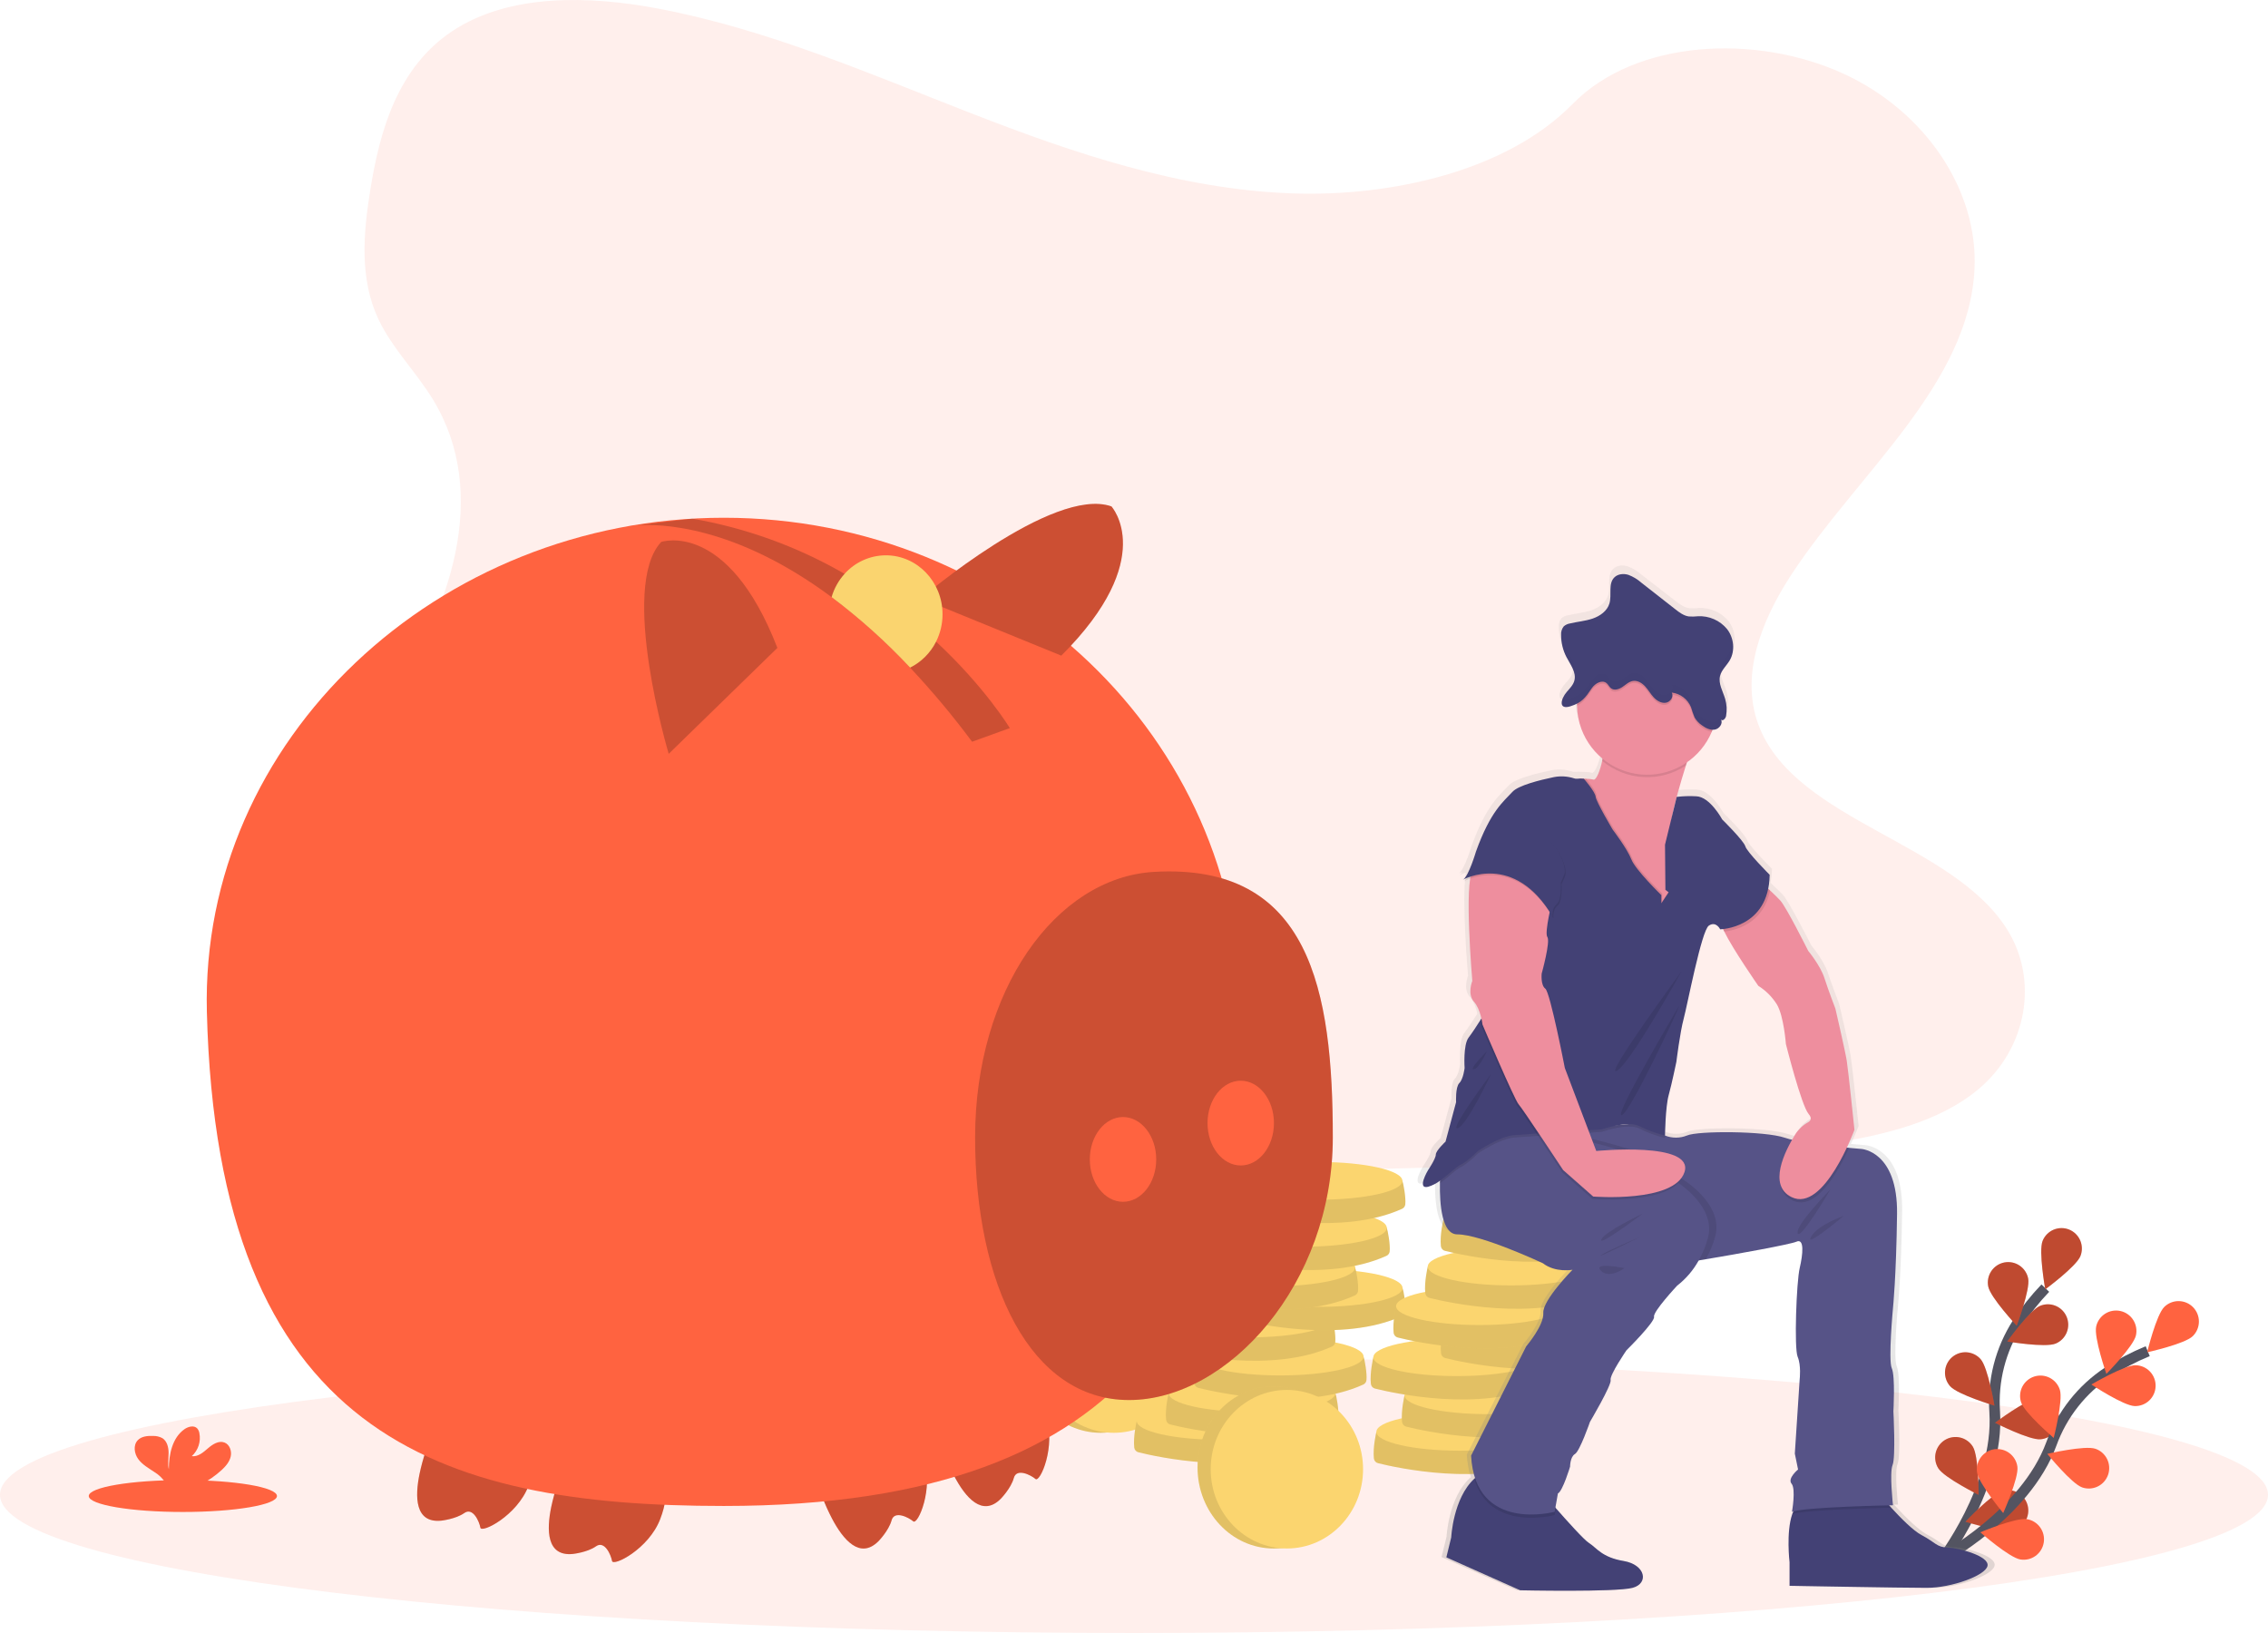 <svg width="425" height="306" viewBox="0 0 425 306" fill="none" xmlns="http://www.w3.org/2000/svg">
<g clip-path="url(#clip0)">
<path opacity="0.1" d="M212.5 306C329.861 306 425 294.405 425 280.102C425 265.799 329.861 254.204 212.5 254.204C95.139 254.204 0 265.799 0 280.102C0 294.405 95.139 306 212.5 306Z" fill="#FF6340"/>
<path d="M363.602 292.796C363.602 292.796 374.684 278.656 373.788 264.626C373.375 258.744 374.876 252.886 378.065 247.932C379.598 245.592 381.341 243.398 383.273 241.377" stroke="#535461" stroke-width="2" stroke-miterlimit="10"/>
<path d="M382.76 232.532C381.979 234.496 383.259 241.609 383.259 241.609C383.259 241.609 389.071 237.333 389.853 235.37C390.227 234.427 390.213 233.373 389.813 232.441C389.413 231.509 388.661 230.774 387.721 230.398C386.781 230.022 385.73 230.035 384.8 230.436C383.87 230.836 383.136 231.59 382.76 232.532Z" fill="#FF6340"/>
<path d="M372.57 241.065C372.979 243.139 377.909 248.412 377.909 248.412C377.909 248.412 380.47 241.656 380.062 239.581C379.965 239.088 379.771 238.619 379.493 238.201C379.216 237.782 378.858 237.423 378.442 237.143C378.025 236.863 377.558 236.668 377.066 236.569C376.574 236.471 376.068 236.47 375.576 236.567C375.084 236.665 374.616 236.858 374.199 237.137C373.782 237.416 373.423 237.774 373.144 238.192C372.865 238.609 372.671 239.078 372.572 239.571C372.474 240.064 372.473 240.572 372.57 241.065Z" fill="#FF6340"/>
<path d="M365.429 259.755C366.826 261.339 373.737 263.396 373.737 263.396C373.737 263.396 372.546 256.267 371.149 254.683C370.817 254.306 370.414 253.999 369.964 253.778C369.513 253.558 369.024 253.428 368.523 253.397C368.023 253.366 367.521 253.435 367.047 253.598C366.572 253.762 366.135 254.018 365.759 254.351C365.384 254.684 365.077 255.088 364.857 255.54C364.637 255.992 364.508 256.483 364.478 256.984C364.447 257.486 364.515 257.989 364.679 258.465C364.842 258.94 365.097 259.379 365.429 259.755Z" fill="#FF6340"/>
<path d="M363.203 275.117C364.313 276.915 370.777 280.113 370.777 280.113C370.777 280.113 370.805 272.885 369.695 271.087C369.432 270.659 369.086 270.288 368.679 269.994C368.272 269.7 367.812 269.489 367.323 269.374C366.835 269.259 366.329 269.241 365.834 269.322C365.339 269.403 364.865 269.58 364.438 269.845C364.012 270.11 363.641 270.456 363.349 270.864C363.056 271.273 362.846 271.735 362.731 272.224C362.616 272.714 362.599 273.221 362.68 273.718C362.761 274.214 362.938 274.69 363.203 275.117Z" fill="#FF6340"/>
<path d="M385.204 251.771C383.254 252.578 376.146 251.377 376.146 251.377C376.146 251.377 380.342 245.5 382.292 244.694C383.228 244.306 384.279 244.308 385.214 244.698C386.149 245.088 386.891 245.834 387.277 246.773C387.663 247.711 387.662 248.765 387.273 249.703C386.884 250.64 386.14 251.384 385.204 251.771Z" fill="#FF6340"/>
<path d="M382.372 269.704C380.271 269.888 373.847 266.61 373.847 266.61C373.847 266.61 379.605 262.261 381.706 262.076C382.205 262.032 382.709 262.087 383.187 262.238C383.666 262.389 384.11 262.632 384.495 262.956C384.879 263.279 385.197 263.675 385.428 264.121C385.66 264.567 385.802 265.054 385.846 265.556C385.89 266.057 385.835 266.562 385.684 267.041C385.533 267.521 385.289 267.966 384.966 268.352C384.644 268.737 384.249 269.054 383.803 269.286C383.358 269.518 382.872 269.66 382.372 269.704Z" fill="#FF6340"/>
<path d="M377.235 286.755C375.195 287.292 368.31 285.15 368.31 285.15C368.31 285.15 373.253 279.888 375.292 279.35C376.271 279.092 377.313 279.234 378.188 279.746C379.062 280.258 379.698 281.097 379.956 282.079C380.213 283.06 380.071 284.105 379.561 284.982C379.051 285.859 378.214 286.496 377.235 286.755Z" fill="#FF6340"/>
<path opacity="0.25" d="M382.76 232.532C381.979 234.496 383.259 241.609 383.259 241.609C383.259 241.609 389.071 237.333 389.853 235.37C390.227 234.427 390.213 233.373 389.813 232.441C389.413 231.509 388.661 230.774 387.721 230.398C386.781 230.022 385.73 230.035 384.8 230.436C383.87 230.836 383.136 231.59 382.76 232.532Z" fill="black"/>
<path opacity="0.25" d="M372.57 241.065C372.979 243.139 377.909 248.412 377.909 248.412C377.909 248.412 380.47 241.656 380.062 239.581C379.965 239.088 379.771 238.619 379.493 238.201C379.216 237.782 378.858 237.423 378.442 237.143C378.025 236.863 377.558 236.668 377.066 236.569C376.574 236.471 376.068 236.47 375.576 236.567C375.084 236.665 374.616 236.858 374.199 237.137C373.782 237.416 373.423 237.774 373.144 238.192C372.865 238.609 372.671 239.078 372.572 239.571C372.474 240.064 372.473 240.572 372.57 241.065Z" fill="black"/>
<path opacity="0.25" d="M365.429 259.755C366.826 261.339 373.737 263.396 373.737 263.396C373.737 263.396 372.546 256.267 371.149 254.683C370.817 254.306 370.414 253.999 369.964 253.778C369.513 253.558 369.024 253.428 368.523 253.397C368.023 253.366 367.521 253.435 367.047 253.598C366.572 253.762 366.135 254.018 365.759 254.351C365.384 254.684 365.077 255.088 364.857 255.54C364.637 255.992 364.508 256.483 364.478 256.984C364.447 257.486 364.515 257.989 364.679 258.465C364.842 258.94 365.097 259.379 365.429 259.755Z" fill="black"/>
<path opacity="0.25" d="M363.203 275.117C364.313 276.915 370.777 280.113 370.777 280.113C370.777 280.113 370.805 272.885 369.695 271.087C369.432 270.659 369.086 270.288 368.679 269.994C368.272 269.7 367.812 269.489 367.323 269.374C366.835 269.259 366.329 269.241 365.834 269.322C365.339 269.403 364.865 269.58 364.438 269.845C364.012 270.11 363.641 270.456 363.349 270.864C363.056 271.273 362.846 271.735 362.731 272.224C362.616 272.714 362.599 273.221 362.68 273.718C362.761 274.214 362.938 274.69 363.203 275.117Z" fill="black"/>
<path opacity="0.25" d="M385.204 251.771C383.254 252.578 376.146 251.377 376.146 251.377C376.146 251.377 380.342 245.5 382.292 244.694C383.228 244.306 384.279 244.308 385.214 244.698C386.149 245.088 386.891 245.834 387.277 246.773C387.663 247.711 387.662 248.765 387.273 249.703C386.884 250.64 386.14 251.384 385.204 251.771Z" fill="black"/>
<path opacity="0.25" d="M382.372 269.704C380.271 269.888 373.847 266.61 373.847 266.61C373.847 266.61 379.605 262.261 381.706 262.076C382.205 262.032 382.709 262.087 383.187 262.238C383.666 262.389 384.11 262.632 384.495 262.956C384.879 263.279 385.197 263.675 385.428 264.121C385.66 264.567 385.802 265.054 385.846 265.556C385.89 266.057 385.835 266.562 385.684 267.041C385.533 267.521 385.289 267.966 384.966 268.352C384.644 268.737 384.249 269.054 383.803 269.286C383.358 269.518 382.872 269.66 382.372 269.704Z" fill="black"/>
<path opacity="0.25" d="M377.235 286.755C375.195 287.292 368.31 285.15 368.31 285.15C368.31 285.15 373.253 279.888 375.292 279.35C376.271 279.092 377.313 279.234 378.188 279.746C379.062 280.258 379.698 281.097 379.956 282.079C380.213 283.06 380.071 284.105 379.561 284.982C379.051 285.859 378.214 286.496 377.235 286.755Z" fill="black"/>
<path d="M363.696 292.208C363.696 292.208 379.543 283.783 384.393 270.593C386.392 265.048 390.132 260.302 395.05 257.069C397.397 255.552 399.877 254.254 402.46 253.191" stroke="#535461" stroke-width="2" stroke-miterlimit="10"/>
<path d="M405.566 244.897C404.058 246.375 402.354 253.398 402.354 253.398C402.354 253.398 409.396 251.851 410.904 250.373C411.628 249.663 412.041 248.694 412.053 247.679C412.064 246.664 411.673 245.685 410.966 244.959C410.258 244.233 409.291 243.819 408.279 243.807C407.266 243.795 406.291 244.188 405.566 244.897Z" fill="#FF6340"/>
<path d="M392.802 248.558C392.337 250.62 394.713 257.444 394.713 257.444C394.713 257.444 399.785 252.308 400.25 250.245C400.361 249.755 400.374 249.248 400.289 248.752C400.204 248.257 400.022 247.783 399.754 247.358C399.487 246.933 399.138 246.565 398.729 246.275C398.319 245.985 397.857 245.778 397.368 245.667C396.879 245.557 396.373 245.543 395.878 245.629C395.384 245.714 394.912 245.896 394.488 246.164C394.064 246.433 393.697 246.782 393.407 247.193C393.118 247.603 392.912 248.067 392.802 248.558Z" fill="#FF6340"/>
<path d="M378.72 262.744C379.357 264.759 384.844 269.447 384.844 269.447C384.844 269.447 386.636 262.446 385.999 260.431C385.848 259.951 385.604 259.507 385.281 259.122C384.958 258.737 384.563 258.42 384.118 258.189C383.672 257.957 383.186 257.816 382.687 257.773C382.187 257.73 381.684 257.786 381.206 257.938C380.728 258.09 380.285 258.334 379.901 258.658C379.517 258.982 379.201 259.378 378.97 259.824C378.739 260.271 378.599 260.758 378.556 261.259C378.513 261.76 378.568 262.264 378.72 262.744Z" fill="#FF6340"/>
<path d="M370.476 275.883C370.764 277.977 375.382 283.528 375.382 283.528C375.382 283.528 378.328 276.931 378.04 274.836C377.972 274.338 377.806 273.859 377.553 273.425C377.299 272.991 376.963 272.612 376.564 272.308C376.164 272.004 375.708 271.783 375.223 271.656C374.738 271.529 374.233 271.498 373.736 271.567C373.24 271.636 372.761 271.802 372.329 272.056C371.896 272.31 371.517 272.647 371.215 273.048C370.912 273.449 370.691 273.905 370.564 274.392C370.437 274.878 370.407 275.385 370.476 275.883Z" fill="#FF6340"/>
<path d="M400.024 263.479C397.916 263.424 391.903 259.438 391.903 259.438C391.903 259.438 398.115 255.77 400.223 255.825C401.235 255.851 402.195 256.28 402.892 257.016C403.59 257.753 403.967 258.736 403.94 259.751C403.914 260.766 403.487 261.729 402.752 262.428C402.018 263.127 401.037 263.505 400.024 263.479H400.024Z" fill="#FF6340"/>
<path d="M390.189 278.723C388.194 278.038 383.645 272.43 383.645 272.43C383.645 272.43 390.667 270.794 392.662 271.479C393.62 271.808 394.408 272.505 394.854 273.416C395.299 274.328 395.365 275.38 395.037 276.341C394.709 277.301 394.014 278.092 393.105 278.538C392.196 278.985 391.147 279.051 390.189 278.723V278.723Z" fill="#FF6340"/>
<path d="M378.601 292.223C376.519 291.886 371.091 287.13 371.091 287.13C371.091 287.13 377.736 284.328 379.818 284.665C380.817 284.826 381.712 285.38 382.305 286.203C382.897 287.026 383.14 288.052 382.978 289.054C382.817 290.056 382.265 290.953 381.444 291.548C380.623 292.142 379.6 292.385 378.601 292.223Z" fill="#FF6340"/>
<path opacity="0.1" d="M242.204 36.239C221.206 35.508 201.207 28.712 182.11 21.275C163.013 13.839 144.097 5.6 123.601 1.66C110.419 -0.874 95.344 -1.233 84.723 5.854C74.502 12.673 71.199 24.445 69.424 35.367C68.088 43.585 67.302 52.234 70.963 59.927C73.504 65.268 78.016 69.758 81.137 74.874C91.995 92.675 84.32 114.627 72.554 132.008C67.034 140.162 60.632 147.94 56.373 156.62C52.114 165.299 50.143 175.245 53.87 184.098C57.563 192.874 66.365 199.466 75.9 204.102C95.265 213.519 118.085 216.214 140.338 217.74C189.597 221.119 239.118 219.656 288.508 218.191C306.786 217.649 325.144 217.099 343.125 214.265C353.11 212.692 363.419 210.194 370.668 204.164C379.871 196.509 382.152 183.548 375.985 173.95C365.642 157.85 337.043 153.851 329.813 136.573C325.834 127.063 329.921 116.469 335.704 107.649C348.11 88.728 368.904 72.128 370 50.5C370.752 35.646 360.756 20.77 345.299 13.742C329.098 6.375 306.632 7.302 294.68 19.496C282.372 32.053 260.744 36.885 242.204 36.239Z" fill="#FF6340"/>
<path d="M206.252 268.486C214.137 268.486 220.529 261.683 220.529 253.291C220.529 244.899 214.137 238.096 206.252 238.096C198.367 238.096 191.975 244.899 191.975 253.291C191.975 261.683 198.367 268.486 206.252 268.486Z" fill="#FBD56F"/>
<path opacity="0.1" d="M206.252 268.486C214.137 268.486 220.529 261.683 220.529 253.291C220.529 244.899 214.137 238.096 206.252 238.096C198.367 238.096 191.975 244.899 191.975 253.291C191.975 261.683 198.367 268.486 206.252 268.486Z" fill="black"/>
<path d="M208.716 268.486C216.601 268.486 222.993 261.835 222.993 253.63C222.993 245.425 216.601 238.773 208.716 238.773C200.831 238.773 194.439 245.425 194.439 253.63C194.439 261.835 200.831 268.486 208.716 268.486Z" fill="#FBD56F"/>
<path d="M214.498 267.093L213.013 266.264C213.013 266.264 212.319 269.171 212.546 271.242C212.568 271.452 212.654 271.65 212.792 271.809C212.931 271.969 213.115 272.082 213.319 272.133C216.735 272.984 233.018 276.608 244.215 271.503C244.377 271.429 244.518 271.314 244.622 271.168C244.726 271.023 244.791 270.853 244.81 270.675C244.948 269.402 244.461 266.776 244.267 266.264C243.85 265.163 214.498 267.093 214.498 267.093Z" fill="#FBD56F"/>
<path opacity="0.1" d="M214.498 267.093L213.013 266.264C213.013 266.264 212.319 269.171 212.546 271.242C212.568 271.452 212.654 271.65 212.792 271.809C212.931 271.969 213.115 272.082 213.319 272.133C216.735 272.984 233.018 276.608 244.215 271.503C244.377 271.429 244.518 271.314 244.622 271.168C244.726 271.023 244.791 270.853 244.81 270.675C244.948 269.402 244.461 266.776 244.267 266.264C243.85 265.163 214.498 267.093 214.498 267.093Z" fill="black"/>
<path d="M228.64 269.796C237.271 269.796 244.267 268.215 244.267 266.264C244.267 264.313 237.271 262.732 228.64 262.732C220.01 262.732 213.013 264.313 213.013 266.264C213.013 268.215 220.01 269.796 228.64 269.796Z" fill="#FBD56F"/>
<path d="M220.469 261.882L218.984 261.053C218.984 261.053 218.289 263.959 218.516 266.031C218.538 266.241 218.625 266.439 218.763 266.598C218.901 266.758 219.085 266.871 219.289 266.922C222.706 267.773 238.989 271.397 250.186 266.292C250.348 266.218 250.488 266.102 250.593 265.957C250.697 265.812 250.762 265.642 250.781 265.464C250.918 264.191 250.432 261.565 250.238 261.053C249.82 259.952 220.469 261.882 220.469 261.882Z" fill="#FBD56F"/>
<path opacity="0.1" d="M220.469 261.882L218.984 261.053C218.984 261.053 218.289 263.959 218.516 266.031C218.538 266.241 218.625 266.439 218.763 266.598C218.901 266.758 219.085 266.871 219.289 266.922C222.706 267.773 238.989 271.397 250.186 266.292C250.348 266.218 250.488 266.102 250.593 265.957C250.697 265.812 250.762 265.642 250.781 265.464C250.918 264.191 250.432 261.565 250.238 261.053C249.82 259.952 220.469 261.882 220.469 261.882Z" fill="black"/>
<path d="M234.611 264.585C243.241 264.585 250.238 263.004 250.238 261.053C250.238 259.102 243.241 257.521 234.611 257.521C225.98 257.521 218.984 259.102 218.984 261.053C218.984 263.004 225.98 264.585 234.611 264.585Z" fill="#FBD56F"/>
<path d="M225.747 255.033L224.262 254.204C224.262 254.204 223.567 257.111 223.794 259.182C223.817 259.392 223.903 259.59 224.041 259.749C224.179 259.909 224.363 260.022 224.567 260.073C227.984 260.924 244.267 264.548 255.464 259.443C255.626 259.369 255.766 259.253 255.871 259.108C255.975 258.963 256.04 258.793 256.059 258.615C256.196 257.342 255.71 254.716 255.516 254.204C255.098 253.103 225.747 255.033 225.747 255.033Z" fill="#FBD56F"/>
<path opacity="0.1" d="M225.747 255.033L224.262 254.204C224.262 254.204 223.567 257.111 223.794 259.182C223.817 259.392 223.903 259.59 224.041 259.749C224.179 259.909 224.363 260.022 224.567 260.073C227.984 260.924 244.267 264.548 255.464 259.443C255.626 259.369 255.766 259.253 255.871 259.108C255.975 258.963 256.04 258.793 256.059 258.615C256.196 257.342 255.71 254.716 255.516 254.204C255.098 253.103 225.747 255.033 225.747 255.033Z" fill="black"/>
<path d="M239.889 257.736C248.519 257.736 255.516 256.155 255.516 254.204C255.516 252.253 248.519 250.672 239.889 250.672C231.258 250.672 224.262 252.253 224.262 254.204C224.262 256.155 231.258 257.736 239.889 257.736Z" fill="#FBD56F"/>
<path d="M219.902 247.903L218.417 247.074C218.417 247.074 217.722 249.981 217.949 252.052C217.971 252.262 218.058 252.46 218.196 252.62C218.334 252.779 218.518 252.892 218.722 252.943C222.139 253.794 238.422 257.418 249.619 252.314C249.781 252.239 249.921 252.124 250.026 251.979C250.13 251.834 250.195 251.664 250.214 251.486C250.351 250.213 249.865 247.586 249.671 247.074C249.253 245.973 219.902 247.903 219.902 247.903Z" fill="#FBD56F"/>
<path opacity="0.1" d="M219.902 247.903L218.417 247.074C218.417 247.074 217.722 249.981 217.949 252.052C217.971 252.262 218.058 252.46 218.196 252.62C218.334 252.779 218.518 252.892 218.722 252.943C222.139 253.794 238.422 257.418 249.619 252.314C249.781 252.239 249.921 252.124 250.026 251.979C250.13 251.834 250.195 251.664 250.214 251.486C250.351 250.213 249.865 247.586 249.671 247.074C249.253 245.973 219.902 247.903 219.902 247.903Z" fill="black"/>
<path d="M234.044 250.606C242.674 250.606 249.671 249.025 249.671 247.074C249.671 245.124 242.674 243.542 234.044 243.542C225.413 243.542 218.417 245.124 218.417 247.074C218.417 249.025 225.413 250.606 234.044 250.606Z" fill="#FBD56F"/>
<path d="M233.051 242.182L231.566 241.353C231.566 241.353 230.872 244.259 231.099 246.33C231.121 246.54 231.207 246.739 231.345 246.898C231.484 247.057 231.667 247.17 231.872 247.222C235.288 248.072 251.571 251.697 262.768 246.592C262.93 246.518 263.071 246.402 263.175 246.257C263.279 246.112 263.344 245.942 263.363 245.764C263.5 244.491 263.014 241.864 262.82 241.353C262.403 240.251 233.051 242.182 233.051 242.182Z" fill="#FBD56F"/>
<path opacity="0.1" d="M233.051 242.182L231.566 241.353C231.566 241.353 230.872 244.259 231.099 246.33C231.121 246.54 231.207 246.739 231.345 246.898C231.484 247.057 231.667 247.17 231.872 247.222C235.288 248.072 251.571 251.697 262.768 246.592C262.93 246.518 263.071 246.402 263.175 246.257C263.279 246.112 263.344 245.942 263.363 245.764C263.5 244.491 263.014 241.864 262.82 241.353C262.403 240.251 233.051 242.182 233.051 242.182Z" fill="black"/>
<path d="M247.193 244.885C255.824 244.885 262.82 243.303 262.82 241.353C262.82 239.402 255.824 237.821 247.193 237.821C238.563 237.821 231.566 239.402 231.566 241.353C231.566 243.303 238.563 244.885 247.193 244.885Z" fill="#FBD56F"/>
<path d="M224.167 238.336L222.682 237.507C222.682 237.507 221.987 240.413 222.214 242.485C222.236 242.695 222.323 242.893 222.461 243.052C222.599 243.212 222.783 243.325 222.987 243.376C226.404 244.227 242.687 247.851 253.884 242.746C254.046 242.672 254.186 242.556 254.291 242.411C254.395 242.266 254.46 242.096 254.479 241.918C254.616 240.645 254.13 238.019 253.936 237.507C253.518 236.406 224.167 238.336 224.167 238.336Z" fill="#FBD56F"/>
<path opacity="0.1" d="M224.167 238.336L222.682 237.507C222.682 237.507 221.987 240.413 222.214 242.485C222.236 242.695 222.323 242.893 222.461 243.052C222.599 243.212 222.783 243.325 222.987 243.376C226.404 244.227 242.687 247.851 253.884 242.746C254.046 242.672 254.186 242.556 254.291 242.411C254.395 242.266 254.46 242.096 254.479 241.918C254.616 240.645 254.13 238.019 253.936 237.507C253.518 236.406 224.167 238.336 224.167 238.336Z" fill="black"/>
<path d="M238.309 241.039C246.939 241.039 253.936 239.458 253.936 237.507C253.936 235.556 246.939 233.975 238.309 233.975C229.678 233.975 222.682 235.556 222.682 237.507C222.682 239.458 229.678 241.039 238.309 241.039Z" fill="#FBD56F"/>
<path d="M230.098 230.912L228.613 230.083C228.613 230.083 227.919 232.989 228.146 235.061C228.168 235.271 228.254 235.469 228.393 235.628C228.531 235.788 228.715 235.901 228.919 235.952C232.335 236.803 248.618 240.427 259.815 235.322C259.978 235.248 260.118 235.132 260.222 234.987C260.327 234.842 260.391 234.672 260.41 234.494C260.548 233.221 260.061 230.595 259.867 230.083C259.45 228.982 230.098 230.912 230.098 230.912Z" fill="#FBD56F"/>
<path opacity="0.1" d="M230.098 230.912L228.613 230.083C228.613 230.083 227.919 232.989 228.146 235.061C228.168 235.271 228.254 235.469 228.393 235.628C228.531 235.788 228.715 235.901 228.919 235.952C232.335 236.803 248.618 240.427 259.815 235.322C259.978 235.248 260.118 235.132 260.222 234.987C260.327 234.842 260.391 234.672 260.41 234.494C260.548 233.221 260.061 230.595 259.867 230.083C259.45 228.982 230.098 230.912 230.098 230.912Z" fill="black"/>
<path d="M244.24 233.615C252.871 233.615 259.867 232.034 259.867 230.083C259.867 228.132 252.871 226.551 244.24 226.551C235.61 226.551 228.613 228.132 228.613 230.083C228.613 232.034 235.61 233.615 244.24 233.615Z" fill="#FBD56F"/>
<path d="M233.024 222.1L231.539 221.27C231.539 221.27 230.845 224.177 231.072 226.248C231.094 226.458 231.18 226.656 231.318 226.816C231.457 226.975 231.641 227.088 231.845 227.139C235.261 227.99 251.544 231.614 262.741 226.51C262.904 226.435 263.044 226.32 263.148 226.175C263.253 226.03 263.317 225.86 263.336 225.682C263.474 224.409 262.987 221.782 262.793 221.27C262.376 220.169 233.024 222.1 233.024 222.1Z" fill="#FBD56F"/>
<path opacity="0.1" d="M233.024 222.1L231.539 221.27C231.539 221.27 230.845 224.177 231.072 226.248C231.094 226.458 231.18 226.656 231.318 226.816C231.457 226.975 231.641 227.088 231.845 227.139C235.261 227.99 251.544 231.614 262.741 226.51C262.904 226.435 263.044 226.32 263.148 226.175C263.253 226.03 263.317 225.86 263.336 225.682C263.474 224.409 262.987 221.782 262.793 221.27C262.376 220.169 233.024 222.1 233.024 222.1Z" fill="black"/>
<path d="M247.166 224.803C255.797 224.803 262.793 223.221 262.793 221.271C262.793 219.32 255.797 217.739 247.166 217.739C238.536 217.739 231.539 219.32 231.539 221.271C231.539 223.221 238.536 224.803 247.166 224.803Z" fill="#FBD56F"/>
<path d="M259.404 269.137L257.919 268.308C257.919 268.308 257.224 271.214 257.451 273.285C257.474 273.495 257.56 273.694 257.698 273.853C257.837 274.012 258.02 274.125 258.225 274.177C261.641 275.027 277.924 278.652 289.121 273.547C289.283 273.473 289.424 273.357 289.528 273.212C289.632 273.067 289.697 272.897 289.716 272.719C289.853 271.446 289.367 268.82 289.173 268.308C288.756 267.206 259.404 269.137 259.404 269.137Z" fill="#FBD56F"/>
<path opacity="0.1" d="M259.404 269.137L257.919 268.308C257.919 268.308 257.224 271.214 257.451 273.285C257.474 273.495 257.56 273.694 257.698 273.853C257.837 274.012 258.02 274.125 258.225 274.177C261.641 275.027 277.924 278.652 289.121 273.547C289.283 273.473 289.424 273.357 289.528 273.212C289.632 273.067 289.697 272.897 289.716 272.719C289.853 271.446 289.367 268.82 289.173 268.308C288.756 267.206 259.404 269.137 259.404 269.137Z" fill="black"/>
<path d="M273.546 271.84C282.177 271.84 289.173 270.258 289.173 268.308C289.173 266.357 282.177 264.776 273.546 264.776C264.916 264.776 257.919 266.357 257.919 268.308C257.919 270.258 264.916 271.84 273.546 271.84Z" fill="#FBD56F"/>
<path d="M264.682 262.288L263.197 261.459C263.197 261.459 262.503 264.366 262.73 266.437C262.752 266.647 262.838 266.845 262.977 267.004C263.115 267.164 263.299 267.277 263.503 267.328C266.919 268.179 283.202 271.803 294.399 266.698C294.562 266.624 294.702 266.509 294.806 266.363C294.911 266.218 294.975 266.048 294.994 265.87C295.132 264.598 294.646 261.971 294.451 261.459C294.034 260.358 264.682 262.288 264.682 262.288Z" fill="#FBD56F"/>
<path opacity="0.1" d="M264.682 262.288L263.197 261.459C263.197 261.459 262.503 264.366 262.73 266.437C262.752 266.647 262.838 266.845 262.977 267.004C263.115 267.164 263.299 267.277 263.503 267.328C266.919 268.179 283.202 271.803 294.399 266.698C294.562 266.624 294.702 266.509 294.806 266.363C294.911 266.218 294.975 266.048 294.994 265.87C295.132 264.598 294.646 261.971 294.451 261.459C294.034 260.358 264.682 262.288 264.682 262.288Z" fill="black"/>
<path d="M278.824 264.991C287.455 264.991 294.451 263.41 294.451 261.459C294.451 259.508 287.455 257.927 278.824 257.927C270.194 257.927 263.197 259.508 263.197 261.459C263.197 263.41 270.194 264.991 278.824 264.991Z" fill="#FBD56F"/>
<path d="M258.837 255.158L257.352 254.329C257.352 254.329 256.657 257.236 256.885 259.307C256.907 259.517 256.993 259.715 257.131 259.875C257.27 260.034 257.453 260.147 257.658 260.198C261.074 261.049 277.357 264.673 288.554 259.568C288.716 259.494 288.857 259.379 288.961 259.234C289.065 259.088 289.13 258.918 289.149 258.741C289.286 257.468 288.8 254.841 288.606 254.329C288.188 253.228 258.837 255.158 258.837 255.158Z" fill="#FBD56F"/>
<path opacity="0.1" d="M258.837 255.158L257.352 254.329C257.352 254.329 256.657 257.236 256.885 259.307C256.907 259.517 256.993 259.715 257.131 259.875C257.27 260.034 257.453 260.147 257.658 260.198C261.074 261.049 277.357 264.673 288.554 259.568C288.716 259.494 288.857 259.379 288.961 259.234C289.065 259.088 289.13 258.918 289.149 258.741C289.286 257.468 288.8 254.841 288.606 254.329C288.188 253.228 258.837 255.158 258.837 255.158Z" fill="black"/>
<path d="M272.979 257.861C281.61 257.861 288.606 256.28 288.606 254.329C288.606 252.379 281.61 250.797 272.979 250.797C264.349 250.797 257.352 252.379 257.352 254.329C257.352 256.28 264.349 257.861 272.979 257.861Z" fill="#FBD56F"/>
<path d="M271.987 249.437L270.502 248.608C270.502 248.608 269.807 251.514 270.034 253.585C270.056 253.795 270.143 253.993 270.281 254.153C270.419 254.312 270.603 254.425 270.807 254.477C274.224 255.327 290.507 258.951 301.704 253.847C301.866 253.772 302.006 253.657 302.111 253.512C302.215 253.367 302.28 253.197 302.299 253.019C302.436 251.746 301.95 249.119 301.756 248.608C301.338 247.506 271.987 249.437 271.987 249.437Z" fill="#FBD56F"/>
<path opacity="0.1" d="M271.987 249.437L270.502 248.608C270.502 248.608 269.807 251.514 270.034 253.585C270.056 253.795 270.143 253.993 270.281 254.153C270.419 254.312 270.603 254.425 270.807 254.477C274.224 255.327 290.507 258.951 301.704 253.847C301.866 253.772 302.006 253.657 302.111 253.512C302.215 253.367 302.28 253.197 302.299 253.019C302.436 251.746 301.95 249.119 301.756 248.608C301.338 247.506 271.987 249.437 271.987 249.437Z" fill="black"/>
<path d="M286.129 252.14C294.759 252.14 301.756 250.558 301.756 248.608C301.756 246.657 294.759 245.076 286.129 245.076C277.498 245.076 270.502 246.657 270.502 248.608C270.502 250.558 277.498 252.14 286.129 252.14Z" fill="#FBD56F"/>
<path d="M263.102 245.591L261.617 244.762C261.617 244.762 260.923 247.668 261.15 249.74C261.172 249.95 261.258 250.148 261.396 250.307C261.535 250.467 261.719 250.58 261.923 250.631C265.339 251.482 281.622 255.106 292.819 250.001C292.981 249.927 293.122 249.811 293.226 249.666C293.33 249.521 293.395 249.351 293.414 249.173C293.552 247.9 293.065 245.274 292.871 244.762C292.454 243.661 263.102 245.591 263.102 245.591Z" fill="#FBD56F"/>
<path opacity="0.1" d="M263.102 245.591L261.617 244.762C261.617 244.762 260.923 247.668 261.15 249.74C261.172 249.95 261.258 250.148 261.396 250.307C261.535 250.467 261.719 250.58 261.923 250.631C265.339 251.482 281.622 255.106 292.819 250.001C292.981 249.927 293.122 249.811 293.226 249.666C293.33 249.521 293.395 249.351 293.414 249.173C293.552 247.9 293.065 245.274 292.871 244.762C292.454 243.661 263.102 245.591 263.102 245.591Z" fill="black"/>
<path d="M277.244 248.294C285.875 248.294 292.871 246.713 292.871 244.762C292.871 242.811 285.875 241.23 277.244 241.23C268.614 241.23 261.617 242.811 261.617 244.762C261.617 246.713 268.614 248.294 277.244 248.294Z" fill="#FBD56F"/>
<path d="M269.034 238.167L267.549 237.338C267.549 237.338 266.854 240.244 267.081 242.315C267.104 242.526 267.19 242.724 267.328 242.883C267.466 243.042 267.65 243.155 267.855 243.207C271.271 244.057 287.554 247.682 298.751 242.577C298.913 242.503 299.053 242.387 299.158 242.242C299.262 242.097 299.327 241.927 299.346 241.749C299.483 240.476 298.997 237.85 298.803 237.338C298.385 236.236 269.034 238.167 269.034 238.167Z" fill="#FBD56F"/>
<path opacity="0.1" d="M269.034 238.167L267.549 237.338C267.549 237.338 266.854 240.244 267.081 242.315C267.104 242.526 267.19 242.724 267.328 242.883C267.466 243.042 267.65 243.155 267.855 243.207C271.271 244.057 287.554 247.682 298.751 242.577C298.913 242.503 299.053 242.387 299.158 242.242C299.262 242.097 299.327 241.927 299.346 241.749C299.483 240.476 298.997 237.85 298.803 237.338C298.385 236.236 269.034 238.167 269.034 238.167Z" fill="black"/>
<path d="M283.176 240.87C291.806 240.87 298.803 239.288 298.803 237.338C298.803 235.387 291.806 233.806 283.176 233.806C274.545 233.806 267.549 235.387 267.549 237.338C267.549 239.288 274.545 240.87 283.176 240.87Z" fill="#FBD56F"/>
<path d="M271.96 229.354L270.475 228.525C270.475 228.525 269.78 231.432 270.007 233.503C270.029 233.713 270.116 233.911 270.254 234.071C270.392 234.23 270.576 234.343 270.78 234.394C274.197 235.245 290.48 238.869 301.677 233.764C301.839 233.69 301.979 233.575 302.084 233.43C302.188 233.284 302.253 233.115 302.272 232.937C302.409 231.664 301.923 229.037 301.729 228.525C301.311 227.424 271.96 229.354 271.96 229.354Z" fill="#FBD56F"/>
<path opacity="0.1" d="M271.96 229.354L270.475 228.525C270.475 228.525 269.78 231.432 270.007 233.503C270.029 233.713 270.116 233.911 270.254 234.071C270.392 234.23 270.576 234.343 270.78 234.394C274.197 235.245 290.48 238.869 301.677 233.764C301.839 233.69 301.979 233.575 302.084 233.43C302.188 233.284 302.253 233.115 302.272 232.937C302.409 231.664 301.923 229.037 301.729 228.525C301.311 227.424 271.96 229.354 271.96 229.354Z" fill="black"/>
<path d="M286.102 232.058C294.732 232.058 301.729 230.476 301.729 228.526C301.729 226.575 294.732 224.994 286.102 224.994C277.471 224.994 270.475 226.575 270.475 228.526C270.475 230.476 277.471 232.058 286.102 232.058Z" fill="#FBD56F"/>
<path d="M366.15 289.924C363.975 289.848 363.898 289.002 361.101 287.542C359.522 286.718 357.125 284.324 355.338 282.398C355.195 282.244 355.056 282.093 354.922 281.946C355.395 281.936 355.663 281.931 355.663 281.931C355.663 281.931 354.963 275.781 355.585 274.321C356.206 272.861 355.74 264.175 355.74 264.175C355.74 264.175 356.129 257.565 355.43 256.027C354.73 254.49 355.663 244.651 355.663 244.651C355.663 244.651 356.284 238.81 356.44 226.896C356.595 214.982 349.603 214.597 349.603 214.597C349.603 214.597 348.671 214.525 347.255 214.39C347.119 214.377 346.976 214.363 346.831 214.349C347.748 212.425 348.282 210.985 348.282 210.985C348.282 210.985 347.117 199.839 346.806 197.918C346.496 195.996 344.631 188.079 344.631 188.079C344.631 188.079 343.31 184.697 342.534 182.314C341.757 179.932 339.426 177.164 339.426 177.164C339.426 177.164 335.231 168.863 334.066 167.633C333.525 167.063 332.767 166.343 332.109 165.736C331.991 165.627 331.878 165.523 331.768 165.422C331.943 164.556 332.037 163.675 332.046 162.791C332.046 162.791 327.695 158.486 327.384 157.41C327.074 156.334 322.956 152.337 322.956 152.337C322.956 152.337 320.626 148.033 317.984 147.956C316.736 147.885 315.485 147.923 314.243 148.07C314.785 146.056 315.427 143.947 316.003 142.137C316.067 141.936 316.13 141.739 316.193 141.545C318.303 140.114 319.96 138.105 320.965 135.757C321.02 135.633 321.07 135.506 321.12 135.38C321.148 135.381 321.176 135.386 321.204 135.385C321.313 135.384 321.422 135.374 321.53 135.356C322.4 135.206 323.136 134.221 322.735 133.444C322.761 133.488 322.798 133.524 322.843 133.549C322.887 133.573 322.938 133.585 322.988 133.584C323.278 133.574 323.632 133.154 323.7 132.784C323.712 132.72 323.718 132.655 323.728 132.59C323.74 132.51 323.753 132.43 323.763 132.349C323.772 132.274 323.777 132.198 323.784 132.122C323.79 132.043 323.797 131.965 323.801 131.886C323.804 131.813 323.806 131.739 323.808 131.666C323.809 131.581 323.809 131.496 323.807 131.412C323.806 131.344 323.805 131.276 323.802 131.208C323.797 131.105 323.789 131.003 323.779 130.9C323.775 130.858 323.775 130.815 323.77 130.773L323.769 130.779C323.724 130.359 323.64 129.944 323.519 129.54C323.089 128.111 322.189 126.694 322.536 125.244C322.54 125.228 322.546 125.214 322.551 125.198L322.551 125.201C322.84 124.075 323.812 123.258 324.406 122.252C324.463 122.156 324.512 122.057 324.562 121.958C324.571 121.94 324.581 121.922 324.59 121.904C324.626 121.829 324.656 121.752 324.688 121.676C324.708 121.627 324.73 121.579 324.749 121.529C324.774 121.462 324.794 121.394 324.816 121.326C324.836 121.264 324.857 121.202 324.875 121.139C324.891 121.079 324.905 121.018 324.919 120.957C324.937 120.884 324.954 120.811 324.968 120.737C324.978 120.684 324.986 120.63 324.994 120.577C325.007 120.493 325.019 120.409 325.028 120.324C325.033 120.278 325.036 120.232 325.04 120.186C325.047 120.092 325.053 119.998 325.055 119.903C325.056 119.865 325.056 119.827 325.056 119.789C325.057 119.685 325.054 119.582 325.048 119.478C325.047 119.447 325.045 119.416 325.043 119.385C325.035 119.275 325.024 119.165 325.009 119.055C325.007 119.039 325.006 119.023 325.004 119.007L325.003 119.011C324.871 118.045 324.488 117.131 323.891 116.362C323.21 115.55 322.351 114.908 321.38 114.487C320.41 114.066 319.355 113.878 318.299 113.937C317.715 114.003 317.126 114.014 316.541 113.969C315.565 113.826 314.74 113.205 313.963 112.605C311.794 110.929 309.625 109.254 307.456 107.579C306.73 106.946 305.897 106.45 304.996 106.113C304.077 105.83 302.974 105.928 302.294 106.601C301.075 107.807 301.85 109.882 301.361 111.516C300.937 112.932 299.573 113.892 298.161 114.37C296.749 114.848 295.238 114.953 293.788 115.299C293.356 115.369 292.952 115.556 292.617 115.838C292.242 116.296 292.059 116.882 292.109 117.473C292.1 118.92 292.447 120.348 293.119 121.629C293.393 122.151 293.726 122.678 294.017 123.213C294.042 123.258 294.065 123.302 294.088 123.346C294.121 123.407 294.154 123.469 294.185 123.53C294.235 123.63 294.284 123.731 294.329 123.831C294.349 123.874 294.367 123.918 294.385 123.962C294.416 124.033 294.445 124.104 294.472 124.175C294.49 124.221 294.507 124.267 294.523 124.312C294.552 124.396 294.578 124.481 294.602 124.565C294.757 125.062 294.772 125.593 294.644 126.098C294.42 126.924 293.777 127.561 293.21 128.206C292.747 128.71 292.417 129.323 292.251 129.988L292.249 130.003C292.217 130.157 292.211 130.316 292.231 130.472C292.234 130.492 292.236 130.512 292.24 130.53C292.247 130.565 292.257 130.6 292.269 130.633C292.277 130.658 292.288 130.682 292.299 130.705C292.311 130.732 292.324 130.759 292.339 130.784C292.367 130.827 292.401 130.867 292.438 130.901C292.456 130.916 292.474 130.929 292.493 130.942C292.524 130.965 292.557 130.986 292.592 131.003C292.614 131.014 292.635 131.024 292.659 131.033C292.71 131.052 292.764 131.066 292.818 131.076C292.833 131.079 292.846 131.084 292.862 131.086C292.945 131.097 293.029 131.1 293.112 131.097C293.136 131.096 293.162 131.093 293.188 131.091C293.268 131.085 293.347 131.075 293.426 131.061C293.455 131.056 293.484 131.051 293.514 131.045C293.628 131.021 293.748 130.992 293.88 130.951C294.317 130.819 294.741 130.65 295.15 130.448C295.149 130.495 295.146 130.541 295.146 130.588C295.146 130.668 295.146 130.753 295.154 130.834C295.176 132.341 295.46 133.833 295.993 135.242C296.826 137.439 298.224 139.375 300.044 140.855C300.022 140.988 299.997 141.121 299.97 141.255C299.596 143.098 298.813 144.948 298.329 144.805C297.857 144.699 297.374 144.646 296.889 144.646C296.742 144.642 296.6 144.64 296.465 144.639L296.465 144.639C296.026 144.588 295.583 144.588 295.144 144.639C294.948 144.652 294.751 144.625 294.566 144.559C293.311 144.162 291.977 144.087 290.685 144.34C287.999 144.892 283.912 145.902 282.792 147.11C281.083 148.955 278.597 150.723 275.8 158.41C275.8 158.41 274.402 163.098 273.314 163.713C273.554 163.589 273.8 163.478 274.052 163.381C273.908 163.635 273.709 163.853 273.469 164.021C273.864 163.819 274.273 163.648 274.693 163.509C273.844 168.517 275.101 182.842 275.101 182.842C275.101 182.842 274.091 185.312 275.412 186.772C276.197 187.64 276.623 188.994 276.841 189.952C276.78 190.048 276.716 190.147 276.65 190.25V190.251C275.951 191.338 275.015 192.756 274.402 193.537C273.314 194.92 273.625 199.301 273.625 199.301C273.625 199.301 273.392 201.377 272.615 202.145C271.838 202.914 271.993 205.758 271.993 205.758L269.974 213.214C269.974 213.214 268.109 214.905 268.109 215.674C268.109 216.442 266.633 218.594 266.633 218.594C266.633 218.594 264.38 222.284 266.633 221.746C267.454 221.505 268.225 221.116 268.908 220.599L268.907 220.654C268.903 220.789 268.9 220.927 268.898 221.066C268.835 225.085 269.271 230.739 272.226 230.739C276.81 230.739 288.618 236.196 288.618 236.196C291.027 238.041 294.29 237.426 294.29 237.426C294.29 237.426 288.541 243.191 288.696 245.574C288.851 247.957 285.433 251.877 285.433 251.877L274.868 272.553C274.927 273.994 275.182 275.42 275.625 276.791C275.575 276.835 275.523 276.877 275.474 276.922C271.414 280.641 271.061 288.003 271.061 288.003L270.129 291.769L284.268 297.995C284.268 297.995 302.602 298.38 305.787 297.534C308.973 296.689 308.273 293.153 304.078 292.461C299.883 291.769 298.873 289.924 297.475 289.079C296.532 288.509 293.182 284.822 291.103 282.486C291.071 282.45 291.042 282.417 291.011 282.382L291.493 279.702C292.425 279.24 293.824 274.628 293.824 274.628C293.824 274.628 293.824 272.784 294.756 272.246C295.688 271.708 297.63 266.173 297.63 266.173C297.63 266.173 301.825 259.179 301.592 258.256C301.359 257.334 304.622 252.645 304.622 252.645C304.622 252.645 310.138 247.265 309.905 246.304C309.672 245.343 314.333 240.424 314.333 240.424C316.017 239.135 317.421 237.514 318.458 235.661C318.878 235.594 319.328 235.521 319.804 235.441C325.904 234.439 336.04 232.627 337.173 232.122C338.727 231.431 338.416 234.505 337.795 237.119C337.173 239.732 336.707 252.261 337.406 253.875C338.105 255.489 337.795 258.103 337.795 258.103L336.862 272.169L337.484 275.167C337.484 275.167 335.386 276.858 336.241 277.857C337.095 278.856 336.318 283.16 336.318 283.16C336.392 283.133 336.479 283.107 336.577 283.08C336.502 283.249 336.43 283.422 336.367 283.605C335.163 287.047 335.852 292.692 335.852 292.692V297.15C335.852 297.15 357.372 297.534 362.111 297.534C366.85 297.534 373.375 295.228 373.764 293.383C374.152 291.539 368.326 290.001 366.15 289.924ZM304.945 209.905L303.535 210.024C304.002 209.956 304.473 209.916 304.945 209.905ZM313.539 150.907C313.737 150.017 313.976 149.061 314.24 148.08L313.539 150.907ZM316.197 212.061C314.853 212.594 313.357 212.596 312.012 212.065L312.002 212.061C312.002 212.061 312.08 206.68 312.702 204.451C313.323 202.222 314.178 198.148 314.178 198.148C314.178 198.148 314.877 192.537 315.576 190.001C316.275 187.464 318.994 173.321 320.393 172.399C321.791 171.476 322.568 173.091 322.568 173.091C322.568 173.091 322.777 173.086 323.127 173.047C323.193 173.195 323.267 173.352 323.349 173.518C325.007 176.877 329.87 183.775 329.87 183.775C331.313 184.667 332.535 185.876 333.444 187.311C334.765 189.54 335.153 194.766 335.153 194.766C335.153 194.766 338.105 206.373 339.504 207.987C340.203 208.794 339.892 209.275 339.407 209.554C338.417 210.097 337.575 210.877 336.956 211.824C336.757 212.141 336.546 212.488 336.332 212.859C335.798 212.735 335.319 212.606 334.92 212.471C331.113 211.189 318.295 211.138 316.197 212.061Z" fill="url(#paint0_linear)"/>
<path d="M335.343 292.737V297.158C335.343 297.158 356.4 297.539 361.037 297.539C365.674 297.539 372.06 295.252 372.44 293.423C372.82 291.593 367.118 290.069 364.99 289.993C362.861 289.917 362.785 289.078 360.049 287.63C358.504 286.813 356.158 284.439 354.41 282.529C353.061 281.055 352.067 279.855 352.067 279.855C352.067 279.855 340.74 279.627 337.471 281.456C336.719 281.878 336.199 282.704 335.846 283.726C334.668 287.139 335.343 292.737 335.343 292.737Z" fill="#434175"/>
<path opacity="0.1" d="M335.846 283.726C338.221 282.898 352.124 282.576 354.41 282.529C353.061 281.055 352.067 279.855 352.067 279.855C352.067 279.855 340.74 279.627 337.471 281.456C336.719 281.878 336.199 282.704 335.846 283.726Z" fill="black"/>
<path d="M274.756 213.238C274.756 213.238 275.195 213.505 275.985 213.982C276.127 214.067 276.281 214.162 276.445 214.261C276.945 214.564 277.546 214.926 278.232 215.34C287.786 221.113 313.848 236.763 315.274 236.638C315.648 236.606 316.771 236.437 318.322 236.184C318.733 236.117 319.174 236.045 319.639 235.966C325.608 234.972 335.527 233.174 336.635 232.674C338.155 231.988 337.851 235.037 337.243 237.629C336.635 240.22 336.179 252.644 336.863 254.245C337.547 255.846 337.243 258.437 337.243 258.437L336.331 272.386L336.939 275.358C336.939 275.358 334.887 277.035 335.723 278.026C336.559 279.017 335.799 283.285 335.799 283.285C338.231 282.371 354.727 282.066 354.727 282.066C354.727 282.066 354.043 275.968 354.651 274.52C355.26 273.072 354.803 264.459 354.803 264.459C354.803 264.459 355.184 257.904 354.499 256.379C353.815 254.855 354.727 245.098 354.727 245.098C354.727 245.098 355.336 239.306 355.488 227.491C355.64 215.677 348.798 215.296 348.798 215.296C348.798 215.296 347.886 215.224 346.501 215.09C343.791 214.83 339.276 214.331 336.26 213.674C335.641 213.546 335.031 213.384 334.431 213.188C330.706 211.916 318.163 211.866 316.11 212.781C314.796 213.31 313.329 213.311 312.014 212.785L312.005 212.781L310.409 210.189L295.161 211.493L293.545 211.631L278.534 212.915L277.502 213.003L274.756 213.238Z" fill="#565387"/>
<path opacity="0.1" d="M335.875 224.93C340.304 227.095 344.53 219.421 346.501 215.09C343.791 214.83 339.276 214.331 336.259 213.674C334.275 217.013 331.628 222.856 335.875 224.93Z" fill="black"/>
<path d="M322.572 173.07C322.664 173.594 322.846 174.098 323.108 174.56C324.73 177.891 329.489 184.731 329.489 184.731C330.905 185.619 332.1 186.818 332.986 188.238C334.278 190.448 334.658 195.631 334.658 195.631C334.658 195.631 337.547 207.14 338.915 208.741C339.6 209.541 339.296 210.018 338.821 210.294C337.849 210.836 337.025 211.609 336.422 212.546C334.429 215.759 331.247 222.133 335.723 224.321C341.804 227.293 347.506 211.714 347.506 211.714C347.506 211.714 346.365 200.662 346.061 198.756C345.757 196.851 343.933 189 343.933 189C343.933 189 342.64 185.646 341.88 183.283C341.12 180.92 338.839 178.176 338.839 178.176C338.839 178.176 334.734 169.944 333.594 168.725C333.065 168.159 332.323 167.446 331.68 166.844C330.937 166.147 330.325 165.6 330.325 165.6C330.325 165.6 322.496 171.24 322.572 173.07Z" fill="#EE8E9E"/>
<path d="M271.031 291.822L284.866 297.996C284.866 297.996 302.807 298.377 305.924 297.539C309.04 296.7 308.356 293.194 304.251 292.508C300.146 291.822 299.158 289.993 297.79 289.154C296.867 288.589 293.589 284.933 291.555 282.616C290.575 281.5 289.884 280.694 289.884 280.694C289.884 280.694 287.223 273.605 279.849 275.206C278.504 275.497 277.263 276.152 276.261 277.099C272.288 280.787 271.943 288.087 271.943 288.087L271.031 291.822Z" fill="#434175"/>
<path opacity="0.1" d="M276.445 214.261C276.945 214.564 277.546 214.926 278.232 215.34C287.786 221.113 313.848 236.763 315.274 236.638C315.648 236.606 316.771 236.437 318.322 236.184C318.733 236.117 319.174 236.045 319.639 235.966C319.657 235.937 319.674 235.908 319.69 235.879C320.456 234.538 321.041 233.102 321.431 231.607C323.028 225.51 315.122 220.86 315.122 220.86L313.449 219.557C311.549 216.348 297.866 213.314 297.866 213.314L296.102 212.127L295.161 211.493L294.913 211.326L292.772 209.884L282.054 210.646L278.87 212.698L278.534 212.915L277.353 213.677L276.445 214.261Z" fill="black"/>
<path opacity="0.1" d="M276.261 277.099C279.171 287.191 291.328 283.895 291.328 283.895L291.555 282.616C290.575 281.5 289.884 280.694 289.884 280.694C289.884 280.694 287.223 273.605 279.849 275.206C278.504 275.497 277.263 276.152 276.261 277.099Z" fill="black"/>
<path d="M273.084 231.302C277.569 231.302 289.123 236.714 289.123 236.714C291.48 238.543 294.673 237.934 294.673 237.934C294.673 237.934 289.047 243.65 289.199 246.013C289.351 248.376 286.007 252.263 286.007 252.263L275.668 272.767C276.428 287.325 291.328 283.285 291.328 283.285L291.936 279.855C292.848 279.398 294.217 274.825 294.217 274.825C294.217 274.825 294.217 272.995 295.129 272.462C296.041 271.928 297.942 266.44 297.942 266.44C297.942 266.44 302.047 259.504 301.818 258.59C301.59 257.675 304.783 253.025 304.783 253.025C304.783 253.025 310.181 247.69 309.952 246.737C309.724 245.784 314.286 240.906 314.286 240.906C315.938 239.624 317.311 238.017 318.322 236.184C319.088 234.843 319.673 233.407 320.063 231.912C321.349 227.002 316.472 223.029 314.524 221.671C314.053 221.342 313.753 221.165 313.753 221.165L312.081 219.862C311.217 218.401 307.915 216.979 304.572 215.862C302.161 215.055 299.727 214.407 298.171 214.019C297.142 213.762 296.497 213.619 296.497 213.619L294.734 212.432L294.113 212.014L293.545 211.631L291.404 210.189L286.635 210.528L280.685 210.951L277.502 213.003L275.984 213.982L270.043 217.811C270.043 217.811 269.886 219.278 269.836 221.246C269.833 221.398 269.83 221.552 269.827 221.711C269.765 225.696 270.192 231.302 273.084 231.302Z" fill="#565387"/>
<path d="M295.965 145.935L297.561 151.652C297.561 151.652 300.374 161.484 300.678 162.17C300.982 162.856 308.356 169.792 308.66 169.945C308.964 170.097 312.98 172.384 312.98 172.384C312.98 172.384 313.297 159.807 312.993 156.149C312.967 155.345 313.033 154.541 313.191 153.752C313.676 150.885 314.903 146.68 315.92 143.443C316.771 140.729 317.478 138.694 317.478 138.694C317.478 138.694 299.69 137.932 300.298 139.685C300.528 140.348 300.453 141.456 300.231 142.568C299.865 144.395 299.099 146.229 298.626 146.087C298.163 145.983 297.69 145.93 297.216 145.93C296.56 145.911 295.965 145.935 295.965 145.935Z" fill="#EE8E9E"/>
<path opacity="0.1" d="M300.231 142.567C302.405 144.386 305.105 145.454 307.931 145.611C310.757 145.769 313.559 145.008 315.92 143.443C316.771 140.729 317.478 138.694 317.478 138.694C317.478 138.694 299.69 137.932 300.298 139.685C300.528 140.348 300.453 141.456 300.231 142.567Z" fill="black"/>
<path d="M321.813 131.99C321.814 133.388 321.592 134.778 321.155 136.106C321.046 136.449 320.919 136.786 320.775 137.116C319.751 139.548 318.023 141.616 315.814 143.052C313.605 144.488 311.017 145.226 308.385 145.171C305.752 145.116 303.197 144.27 301.05 142.743C298.903 141.216 297.262 139.078 296.34 136.605C295.817 135.206 295.54 133.727 295.518 132.234C295.511 132.153 295.511 132.07 295.511 131.99C295.511 128.492 296.896 125.138 299.363 122.666C301.829 120.193 305.174 118.803 308.662 118.803C312.15 118.803 315.495 120.193 317.961 122.666C320.427 125.138 321.813 128.492 321.813 131.99H321.813Z" fill="#EE8E9E"/>
<path opacity="0.1" d="M295.965 145.935L297.561 151.652C297.561 151.652 300.374 161.484 300.678 162.17C300.982 162.856 308.356 169.792 308.66 169.945C308.964 170.097 312.98 172.384 312.98 172.384C312.98 172.384 313.297 159.807 312.993 156.149C312.967 155.345 313.033 154.541 313.191 153.752L312.157 157.978L312.233 166.438L312.841 166.896L311.473 168.954V167.429C311.473 167.429 306.608 162.704 305.847 160.722C305.087 158.74 302.351 155.152 302.351 155.152C302.351 155.152 299.234 149.898 299.158 148.984C299.099 148.27 297.79 146.621 297.216 145.93C296.56 145.911 295.965 145.935 295.965 145.935Z" fill="black"/>
<path opacity="0.1" d="M322.572 173.07C322.664 173.594 322.846 174.098 323.108 174.56C324.77 174.39 330.433 173.33 331.68 166.844C330.937 166.147 330.326 165.6 330.326 165.6C330.326 165.6 322.496 171.24 322.572 173.07Z" fill="black"/>
<path opacity="0.1" d="M269.827 221.711C271.361 220.622 272.821 219.138 273.692 218.726C274.984 218.116 276.961 216.134 276.961 216.134C276.961 216.134 277.462 215.793 278.232 215.34C279.643 214.511 281.955 213.31 283.726 213.162C285.313 213.029 290.586 212.691 294.734 212.432C297.735 212.243 300.146 212.095 300.146 212.095C300.146 212.095 305.087 210.342 307.216 211.485C308.74 212.251 310.347 212.839 312.005 213.238C312.005 213.238 312.007 213.072 312.014 212.785L312.005 212.781L310.409 210.189L293.545 211.631L291.404 210.189L280.685 210.951L277.502 213.003L274.756 213.238C274.756 213.238 275.195 213.505 275.985 213.982L270.043 217.811C270.043 217.811 269.86 219.514 269.827 221.711Z" fill="black"/>
<path d="M267.61 222.385C268.415 222.145 269.17 221.759 269.836 221.247V221.246C271.367 220.159 272.822 218.679 273.692 218.269C274.984 217.659 276.961 215.677 276.961 215.677C276.961 215.677 280.99 212.933 283.726 212.705C284.473 212.642 286.033 212.534 287.907 212.412C289.826 212.284 292.071 212.14 294.113 212.014C295.29 211.939 296.398 211.869 297.335 211.811C299.013 211.708 300.146 211.637 300.146 211.637C300.146 211.637 305.087 209.884 307.216 211.028C308.74 211.793 310.347 212.382 312.005 212.781C312.005 212.781 312.081 207.445 312.689 205.235C313.297 203.024 314.134 198.985 314.134 198.985C314.134 198.985 314.818 193.421 315.502 190.905C316.186 188.39 318.847 174.365 320.215 173.451C321.583 172.536 322.343 174.137 322.343 174.137C322.343 174.137 331.466 173.984 331.618 163.923C331.618 163.923 327.361 159.655 327.057 158.588C326.753 157.52 322.724 153.557 322.724 153.557C322.724 153.557 320.443 149.289 317.858 149.212C316.637 149.142 315.412 149.18 314.197 149.325L312.005 158.283L312.081 166.743L312.689 167.201L311.321 169.259V167.734C311.321 167.734 306.456 163.008 305.696 161.027C304.935 159.045 302.199 155.456 302.199 155.456C302.199 155.456 299.082 150.203 299.006 149.289C298.93 148.374 296.801 145.923 296.801 145.923C296.372 145.872 295.938 145.872 295.509 145.923C295.317 145.936 295.124 145.909 294.943 145.843C293.716 145.45 292.409 145.376 291.146 145.627C288.517 146.174 284.518 147.176 283.422 148.374C281.75 150.203 279.317 151.956 276.58 159.578L291.328 164.914L290.066 167.319L278.329 189.686C278.329 189.686 277.94 190.321 277.412 191.152V191.154C276.728 192.231 275.813 193.637 275.212 194.411C274.148 195.783 274.452 200.128 274.452 200.128C274.452 200.128 274.224 202.186 273.464 202.948C272.704 203.71 272.856 206.531 272.856 206.531L270.879 213.924C270.879 213.924 269.055 215.601 269.055 216.363C269.055 217.125 267.61 219.26 267.61 219.26C267.61 219.26 265.406 222.918 267.61 222.385Z" fill="#434175"/>
<path opacity="0.1" d="M345.453 227.873C345.453 227.873 340.664 229.473 339.372 231.76C338.079 234.046 345.453 227.873 345.453 227.873Z" fill="black"/>
<path opacity="0.1" d="M343.021 222.842C342.868 223.071 336.461 229.517 336.863 231.074C337.265 232.631 343.021 222.842 343.021 222.842Z" fill="black"/>
<path opacity="0.1" d="M307.824 227.415C307.824 227.415 300.678 230.794 300.07 232.268C299.462 233.742 307.824 227.415 307.824 227.415Z" fill="black"/>
<path opacity="0.1" d="M307.368 231.76C307.368 231.76 300.919 234.504 300.039 235.19C299.158 235.876 307.368 231.76 307.368 231.76Z" fill="black"/>
<path opacity="0.1" d="M304.403 237.629C304.403 237.629 301.547 239.763 299.972 238.086C298.398 236.409 304.403 237.629 304.403 237.629Z" fill="black"/>
<path opacity="0.1" d="M315.123 181.988C314.97 182.216 305.467 199.366 302.959 200.662C300.45 201.957 315.123 181.988 315.123 181.988Z" fill="black"/>
<path opacity="0.1" d="M314.666 188.466C314.666 188.847 305.391 208.741 303.871 208.97C302.351 209.198 314.666 188.466 314.666 188.466Z" fill="black"/>
<path opacity="0.1" d="M279.393 201.271C279.393 201.271 274.914 210.862 273.16 211.409C271.405 211.956 279.393 201.271 279.393 201.271Z" fill="black"/>
<path opacity="0.1" d="M278.633 197.003C278.633 197.003 277.089 200.357 276.15 200.357C275.212 200.357 278.633 197.003 278.633 197.003Z" fill="black"/>
<path opacity="0.1" d="M321.813 131.99C321.814 133.388 321.592 134.778 321.155 136.106C321.045 136.449 320.919 136.786 320.775 137.116C320.1 137.014 319.464 136.733 318.931 136.304C318.367 135.921 317.896 135.416 317.552 134.825C317.292 134.197 317.068 133.554 316.879 132.901C316.575 132.163 316.081 131.52 315.447 131.038C314.813 130.556 314.061 130.253 313.271 130.16C313.708 130.907 313.013 131.932 312.157 132.066C311.302 132.195 310.469 131.685 309.88 131.048C309.291 130.412 308.865 129.638 308.28 129.001C307.691 128.365 306.858 127.854 306.003 127.984C305.246 128.098 304.661 128.677 304.026 129.108C303.395 129.539 302.509 129.828 301.897 129.367C301.555 129.112 301.388 128.677 301.061 128.399C300.221 127.694 298.913 128.422 298.293 129.333C297.339 130.743 296.758 131.597 295.518 132.234C295.511 132.154 295.511 132.07 295.511 131.99C295.511 128.492 296.896 125.138 299.363 122.666C301.829 120.193 305.174 118.803 308.662 118.803C312.15 118.803 315.495 120.193 317.961 122.666C320.427 125.138 321.813 128.492 321.813 131.99Z" fill="black"/>
<path d="M298.295 128.951C298.913 128.04 300.22 127.311 301.063 128.02C301.39 128.295 301.557 128.73 301.897 128.987C302.508 129.449 303.395 129.159 304.027 128.727C304.659 128.295 305.246 127.718 306.003 127.602C306.858 127.472 307.692 127.983 308.279 128.62C308.867 129.257 309.293 130.03 309.88 130.667C310.468 131.304 311.302 131.815 312.157 131.684C313.013 131.552 313.71 130.526 313.27 129.779C314.06 129.872 314.811 130.175 315.445 130.657C316.079 131.139 316.574 131.782 316.877 132.519C317.066 133.172 317.291 133.815 317.55 134.444C317.895 135.034 318.367 135.539 318.932 135.921C319.63 136.434 320.475 136.866 321.327 136.717C322.179 136.569 322.901 135.59 322.505 134.819C322.777 135.233 323.361 134.656 323.45 134.167C323.643 133.096 323.582 131.994 323.274 130.95C322.854 129.534 321.973 128.128 322.312 126.69C322.581 125.551 323.552 124.734 324.141 123.724C325.185 121.933 324.908 119.52 323.638 117.883C322.978 117.08 322.138 116.444 321.188 116.027C320.238 115.609 319.202 115.421 318.166 115.478C317.595 115.544 317.019 115.554 316.446 115.51C315.491 115.368 314.684 114.752 313.924 114.157L307.556 109.173C306.848 108.547 306.033 108.055 305.15 107.719C304.25 107.439 303.171 107.536 302.505 108.204C301.313 109.399 302.071 111.457 301.592 113.078C301.177 114.482 299.843 115.433 298.461 115.907C297.08 116.382 295.601 116.486 294.182 116.829C293.758 116.899 293.362 117.084 293.037 117.364C292.668 117.819 292.49 118.4 292.539 118.984C292.53 120.418 292.869 121.833 293.527 123.106C294.265 124.528 295.433 125.989 295.02 127.537C294.801 128.357 294.171 128.988 293.616 129.628C292.413 131.015 292.007 133.066 294.271 132.35C296.452 131.66 297.064 130.765 298.295 128.951Z" fill="#434175"/>
<g opacity="0.1">
<path opacity="0.1" d="M323.451 132.665C323.363 133.153 322.778 133.731 322.506 133.316C322.902 134.087 322.18 135.066 321.328 135.215C320.476 135.363 319.631 134.931 318.933 134.418C318.368 134.036 317.896 133.531 317.552 132.941C317.292 132.312 317.067 131.67 316.878 131.016C316.575 130.279 316.081 129.636 315.447 129.154C314.812 128.673 314.062 128.369 313.272 128.276C313.711 129.023 313.014 130.05 312.158 130.181C311.303 130.312 310.469 129.801 309.881 129.164C309.294 128.528 308.868 127.755 308.28 127.118C307.693 126.481 306.859 125.969 306.004 126.1C305.247 126.215 304.66 126.792 304.029 127.224C303.397 127.656 302.51 127.946 301.899 127.484C301.558 127.227 301.391 126.792 301.064 126.517C300.221 125.808 298.915 126.537 298.296 127.449C297.065 129.263 296.453 130.157 294.272 130.847C293.556 131.073 293.109 131.022 292.868 130.804C292.389 131.906 292.607 132.877 294.272 132.35C296.453 131.66 297.065 130.766 298.296 128.952C298.915 128.04 300.221 127.311 301.064 128.02C301.391 128.295 301.558 128.73 301.899 128.987C302.51 129.449 303.397 129.159 304.029 128.727C304.66 128.295 305.247 127.718 306.004 127.603C306.859 127.472 307.693 127.983 308.28 128.62C308.868 129.257 309.294 130.03 309.881 130.667C310.469 131.304 311.303 131.815 312.158 131.684C313.014 131.552 313.711 130.526 313.272 129.779C314.062 129.872 314.812 130.175 315.447 130.657C316.081 131.139 316.575 131.782 316.878 132.519C317.067 133.173 317.292 133.815 317.552 134.444C317.896 135.034 318.368 135.539 318.933 135.921C319.631 136.434 320.476 136.866 321.328 136.718C322.18 136.569 322.902 135.59 322.506 134.819C322.778 135.234 323.363 134.656 323.451 134.167C323.569 133.51 323.592 132.838 323.52 132.174C323.502 132.338 323.48 132.502 323.451 132.665Z" fill="black"/>
<path opacity="0.1" d="M295.002 126.092C295.007 126.073 295.016 126.054 295.021 126.035C295.435 124.487 294.266 123.025 293.529 121.603C293.011 120.601 292.691 119.508 292.584 118.384C292.555 118.583 292.541 118.783 292.54 118.984C292.531 120.418 292.87 121.833 293.529 123.106C294.033 124.078 294.738 125.068 295.002 126.092Z" fill="black"/>
<path opacity="0.1" d="M324.142 122.221C323.553 123.231 322.582 124.049 322.314 125.188C322.21 125.669 322.214 126.168 322.327 126.648C322.61 125.532 323.561 124.721 324.142 123.724C324.691 122.747 324.897 121.614 324.728 120.506C324.645 121.11 324.446 121.693 324.142 122.221Z" fill="black"/>
</g>
<path opacity="0.1" d="M277.412 191.152V191.154C277.513 191.574 277.591 192 277.645 192.43C277.645 192.43 283.65 206.53 284.41 207.369C284.644 207.627 285.526 208.895 286.635 210.527C287.036 211.117 287.466 211.756 287.907 212.412C290.206 215.832 292.772 219.717 292.772 219.717L298.398 224.671C298.398 224.671 310.635 225.653 314.524 221.671C314.053 221.342 313.753 221.165 313.753 221.165L312.081 219.862C311.217 218.401 307.915 216.979 304.572 215.861C301.492 215.884 298.972 216.134 298.972 216.134L298.171 214.018L297.335 211.811L293.083 200.585C293.083 200.585 290.34 186.408 289.428 185.722C288.515 185.036 288.743 182.902 288.743 182.902C288.743 182.902 290.416 176.88 289.808 176.042C289.2 175.204 290.796 169.03 290.796 169.03C290.637 168.427 290.391 167.851 290.066 167.319L278.329 189.686C278.329 189.686 277.94 190.321 277.412 191.152Z" fill="black"/>
<path d="M290.948 168.572C290.948 168.572 289.352 174.746 289.96 175.585C290.568 176.423 288.895 182.445 288.895 182.445C288.895 182.445 288.667 184.579 289.58 185.265C290.492 185.951 293.234 200.128 293.234 200.128L299.124 215.677C299.124 215.677 317.554 213.848 315.654 219.641C313.753 225.433 298.55 224.214 298.55 224.214L292.924 219.259C292.924 219.259 285.323 207.75 284.562 206.912C283.802 206.073 277.797 191.972 277.797 191.972C277.797 191.972 277.493 189.152 276.2 187.704C274.908 186.256 275.896 183.806 275.896 183.806C275.896 183.806 274.3 165.371 275.972 163.161C277.645 160.95 289.2 161.941 290.948 168.572Z" fill="#EE8E9E"/>
<path opacity="0.1" d="M281.522 156.987L276.733 159.883C276.733 159.883 275.364 164.533 274.3 165.143C274.3 165.143 283.878 159.807 291.1 172.079C291.1 172.079 290.872 170.478 291.86 169.716C292.848 168.954 292.62 165.676 292.62 165.676C292.883 165.158 293.112 164.623 293.305 164.075C293.989 162.399 290.416 152.795 281.522 156.987Z" fill="black"/>
<path d="M281.37 156.682L276.58 159.579C276.58 159.579 275.212 164.228 274.148 164.838C274.148 164.838 283.726 159.502 290.948 171.774C290.948 171.774 290.72 170.173 291.708 169.411C292.696 168.649 292.468 165.371 292.468 165.371C292.731 164.853 292.96 164.319 293.152 163.771C293.837 162.094 290.264 152.49 281.37 156.682Z" fill="#434175"/>
<path d="M238.684 290.166C246.569 290.166 252.961 283.363 252.961 274.971C252.961 266.579 246.569 259.776 238.684 259.776C230.799 259.776 224.407 266.579 224.407 274.971C224.407 283.363 230.799 290.166 238.684 290.166Z" fill="#FBD56F"/>
<path opacity="0.1" d="M238.684 290.166C246.569 290.166 252.961 283.363 252.961 274.971C252.961 266.579 246.569 259.776 238.684 259.776C230.799 259.776 224.407 266.579 224.407 274.971C224.407 283.363 230.799 290.166 238.684 290.166Z" fill="black"/>
<path d="M241.148 290.165C249.033 290.165 255.425 283.514 255.425 275.309C255.425 267.104 249.033 260.452 241.148 260.452C233.263 260.452 226.871 267.104 226.871 275.309C226.871 283.514 233.263 290.165 241.148 290.165Z" fill="#FBD56F"/>
<path d="M34.267 283.321C44.006 283.321 51.9 281.983 51.9 280.332C51.9 278.681 44.006 277.343 34.267 277.343C24.529 277.343 16.634 278.681 16.634 280.332C16.634 281.983 24.529 283.321 34.267 283.321Z" fill="#FF6340"/>
<path d="M41.558 275.442C42.313 274.738 43.022 273.908 43.239 272.898C43.457 271.888 43.028 270.676 42.065 270.307C40.986 269.893 39.833 270.643 38.959 271.4C38.085 272.158 37.083 273.022 35.939 272.862C36.528 272.327 36.968 271.648 37.217 270.892C37.466 270.136 37.516 269.328 37.361 268.547C37.311 268.225 37.174 267.922 36.965 267.671C36.367 267.029 35.281 267.305 34.564 267.811C32.283 269.419 31.647 272.525 31.634 275.321C31.404 274.312 31.598 273.261 31.592 272.227C31.587 271.193 31.304 270.046 30.434 269.49C29.892 269.198 29.282 269.054 28.666 269.074C27.641 269.036 26.5 269.139 25.8 269.891C24.93 270.825 25.155 272.392 25.912 273.421C26.669 274.449 27.82 275.093 28.88 275.804C29.729 276.311 30.454 277.004 31 277.832C31.064 277.947 31.117 278.068 31.157 278.194H37.584C39.027 277.461 40.364 276.535 41.558 275.442Z" fill="#FF6340"/>
<path d="M193.729 260.842C194.515 261.921 195.157 263.097 195.64 264.342C195.768 264.663 195.893 265.001 196.011 265.356C197.911 271.049 194.901 277.875 194.04 277.139C193.18 276.403 190.498 275.036 189.979 276.956C189.461 278.876 187.545 280.838 187.545 280.838C184.056 284.358 180.897 280.555 178.823 276.626C178.146 275.33 177.543 273.996 177.019 272.63C176.559 271.423 176.295 270.589 176.295 270.589L190.83 258.172C190.83 258.172 192.235 258.819 193.729 260.842Z" fill="#FF6340"/>
<path d="M170.82 268.782C171.606 269.861 172.248 271.037 172.731 272.282C172.859 272.603 172.984 272.941 173.102 273.296C175.002 278.989 171.992 285.815 171.131 285.079C170.271 284.342 167.589 282.976 167.07 284.896C166.552 286.816 164.636 288.778 164.636 288.778C161.147 292.298 157.988 288.495 155.914 284.566C155.237 283.27 154.635 281.936 154.11 280.57C153.65 279.363 153.386 278.529 153.386 278.529L167.921 266.112C167.921 266.112 169.326 266.759 170.82 268.782Z" fill="#FF6340"/>
<path d="M124.822 279.752C124.74 281.085 124.486 282.402 124.066 283.669C123.959 283.998 123.84 284.339 123.705 284.687C121.545 290.286 114.882 293.615 114.688 292.497C114.495 291.38 113.3 288.612 111.678 289.758C110.057 290.905 107.334 291.19 107.334 291.19C102.407 291.666 102.395 286.717 103.299 282.366C103.603 280.934 103.989 279.522 104.454 278.135C104.868 276.911 105.195 276.1 105.195 276.1L124.289 275.841C124.289 275.841 124.96 277.238 124.822 279.752Z" fill="#FF6340"/>
<path d="M100.151 273.513C100.069 274.846 99.815 276.163 99.395 277.43C99.288 277.76 99.169 278.1 99.035 278.449C96.874 284.047 90.211 287.376 90.017 286.259C89.824 285.141 88.629 282.373 87.007 283.52C85.386 284.666 82.663 284.951 82.663 284.951C77.736 285.427 77.724 280.479 78.629 276.127C78.932 274.696 79.318 273.283 79.784 271.896C80.197 270.672 80.524 269.861 80.524 269.861L99.618 269.602C99.618 269.602 100.289 270.999 100.151 273.513Z" fill="#FF6340"/>
<path opacity="0.2" d="M193.729 260.842C194.515 261.921 195.157 263.097 195.64 264.342C195.768 264.663 195.893 265.001 196.011 265.356C197.911 271.049 194.901 277.875 194.04 277.139C193.18 276.403 190.498 275.036 189.979 276.956C189.461 278.876 187.545 280.838 187.545 280.838C184.056 284.358 180.897 280.555 178.823 276.626C178.146 275.33 177.543 273.996 177.019 272.63C176.559 271.423 176.295 270.589 176.295 270.589L190.83 258.172C190.83 258.172 192.235 258.819 193.729 260.842Z" fill="black"/>
<path opacity="0.2" d="M170.82 268.782C171.606 269.861 172.248 271.037 172.731 272.282C172.859 272.603 172.984 272.941 173.102 273.296C175.002 278.989 171.992 285.815 171.131 285.079C170.271 284.342 167.589 282.976 167.07 284.896C166.552 286.816 164.636 288.778 164.636 288.778C161.147 292.298 157.988 288.495 155.914 284.566C155.237 283.27 154.635 281.936 154.11 280.57C153.65 279.363 153.386 278.529 153.386 278.529L167.921 266.112C167.921 266.112 169.326 266.759 170.82 268.782Z" fill="black"/>
<path opacity="0.2" d="M124.822 279.752C124.74 281.085 124.486 282.402 124.066 283.669C123.959 283.998 123.84 284.339 123.705 284.687C121.545 290.286 114.882 293.615 114.688 292.497C114.495 291.38 113.3 288.612 111.678 289.758C110.057 290.905 107.334 291.19 107.334 291.19C102.407 291.666 102.395 286.717 103.299 282.366C103.603 280.934 103.989 279.522 104.454 278.135C104.868 276.911 105.195 276.1 105.195 276.1L124.289 275.841C124.289 275.841 124.96 277.238 124.822 279.752Z" fill="black"/>
<path opacity="0.2" d="M100.151 273.513C100.069 274.846 99.815 276.163 99.395 277.43C99.288 277.76 99.169 278.1 99.035 278.449C96.874 284.047 90.211 287.376 90.017 286.259C89.824 285.141 88.629 282.373 87.007 283.52C85.386 284.666 82.663 284.951 82.663 284.951C77.736 285.427 77.724 280.479 78.629 276.127C78.932 274.696 79.318 273.283 79.784 271.896C80.197 270.672 80.524 269.861 80.524 269.861L99.618 269.602C99.618 269.602 100.289 270.999 100.151 273.513Z" fill="black"/>
<path d="M232.502 189.608C232.502 240.743 215.249 282.197 135.634 282.197C82.135 282.197 40.745 268.868 38.765 189.608C37.489 138.488 82.135 97.019 135.634 97.019C189.132 97.019 232.502 138.472 232.502 189.608Z" fill="#FF6340"/>
<path opacity="0.2" d="M117.462 98.635H117.471C117.469 98.636 117.467 98.637 117.464 98.638L117.462 98.635Z" fill="black"/>
<path opacity="0.2" d="M117.651 98.604C117.897 98.564 118.384 98.496 119.091 98.442L117.516 98.629C117.538 98.624 117.567 98.618 117.6 98.612C117.617 98.61 117.632 98.607 117.651 98.604Z" fill="black"/>
<path opacity="0.2" d="M189.229 136.436L182.158 138.989C178.554 134.142 174.676 129.506 170.543 125.104C166.032 120.28 161.11 115.859 155.833 111.892C137.729 98.439 123.727 98.096 119.102 98.442L129.731 97.189C139.776 98.922 149.437 102.423 158.265 107.531C164.442 111.101 170.195 115.362 175.413 120.233C184.667 128.845 189.229 136.436 189.229 136.436Z" fill="black"/>
<path opacity="0.2" d="M125.31 141.257C125.31 141.257 115.977 110.063 123.896 101.556C123.896 101.556 136.341 97.302 145.674 121.407L125.31 141.257Z" fill="black"/>
<path d="M172.57 112.122C172.57 112.122 197.321 91.033 208.271 94.892C208.271 94.892 217.15 104.614 198.876 122.859L172.57 112.122Z" fill="#FF6340"/>
<path opacity="0.2" d="M172.57 112.122C172.57 112.122 197.321 91.033 208.271 94.892C208.271 94.892 217.15 104.614 198.876 122.859L172.57 112.122Z" fill="black"/>
<path d="M249.754 213.145C249.754 240.631 230.082 262.346 211.572 262.346C193.063 262.346 182.724 240.631 182.724 213.145C182.724 185.659 197.76 164.451 216.239 163.377C245.512 161.675 249.754 185.659 249.754 213.145Z" fill="#FF6340"/>
<path opacity="0.2" d="M249.754 213.145C249.754 240.631 230.082 262.346 211.572 262.346C193.063 262.346 182.724 240.631 182.724 213.145C182.724 185.659 197.76 164.451 216.239 163.377C245.512 161.675 249.754 185.659 249.754 213.145Z" fill="black"/>
<path d="M210.441 225.197C213.878 225.197 216.663 221.642 216.663 217.257C216.663 212.872 213.878 209.317 210.441 209.317C207.005 209.317 204.219 212.872 204.219 217.257C204.219 221.642 207.005 225.197 210.441 225.197Z" fill="#FF6340"/>
<path d="M232.502 218.391C235.938 218.391 238.724 214.836 238.724 210.451C238.724 206.066 235.938 202.511 232.502 202.511C229.065 202.511 226.279 206.066 226.279 210.451C226.279 214.836 229.065 218.391 232.502 218.391Z" fill="#FF6340"/>
<path d="M176.621 115.111C176.625 116.89 176.211 118.644 175.413 120.233C174.36 122.343 172.65 124.053 170.543 125.104C166.032 120.28 161.11 115.859 155.833 111.892C156.303 110.272 157.135 108.781 158.265 107.531C159.24 106.442 160.432 105.569 161.764 104.971C163.096 104.373 164.538 104.061 165.998 104.057C171.864 104.057 176.621 109.006 176.621 115.111Z" fill="#FAD46F"/>
</g>
<defs>
<linearGradient id="paint0_linear" x1="319.707" y1="298.082" x2="319.707" y2="105.964" gradientUnits="userSpaceOnUse">
<stop stop-color="#808080" stop-opacity="0.25"/>
<stop offset="0.535" stop-color="#808080" stop-opacity="0.12"/>
<stop offset="1" stop-color="#808080" stop-opacity="0.1"/>
</linearGradient>
<clipPath id="clip0">
<rect width="425" height="306" fill="white"/>
</clipPath>
</defs>
</svg>
